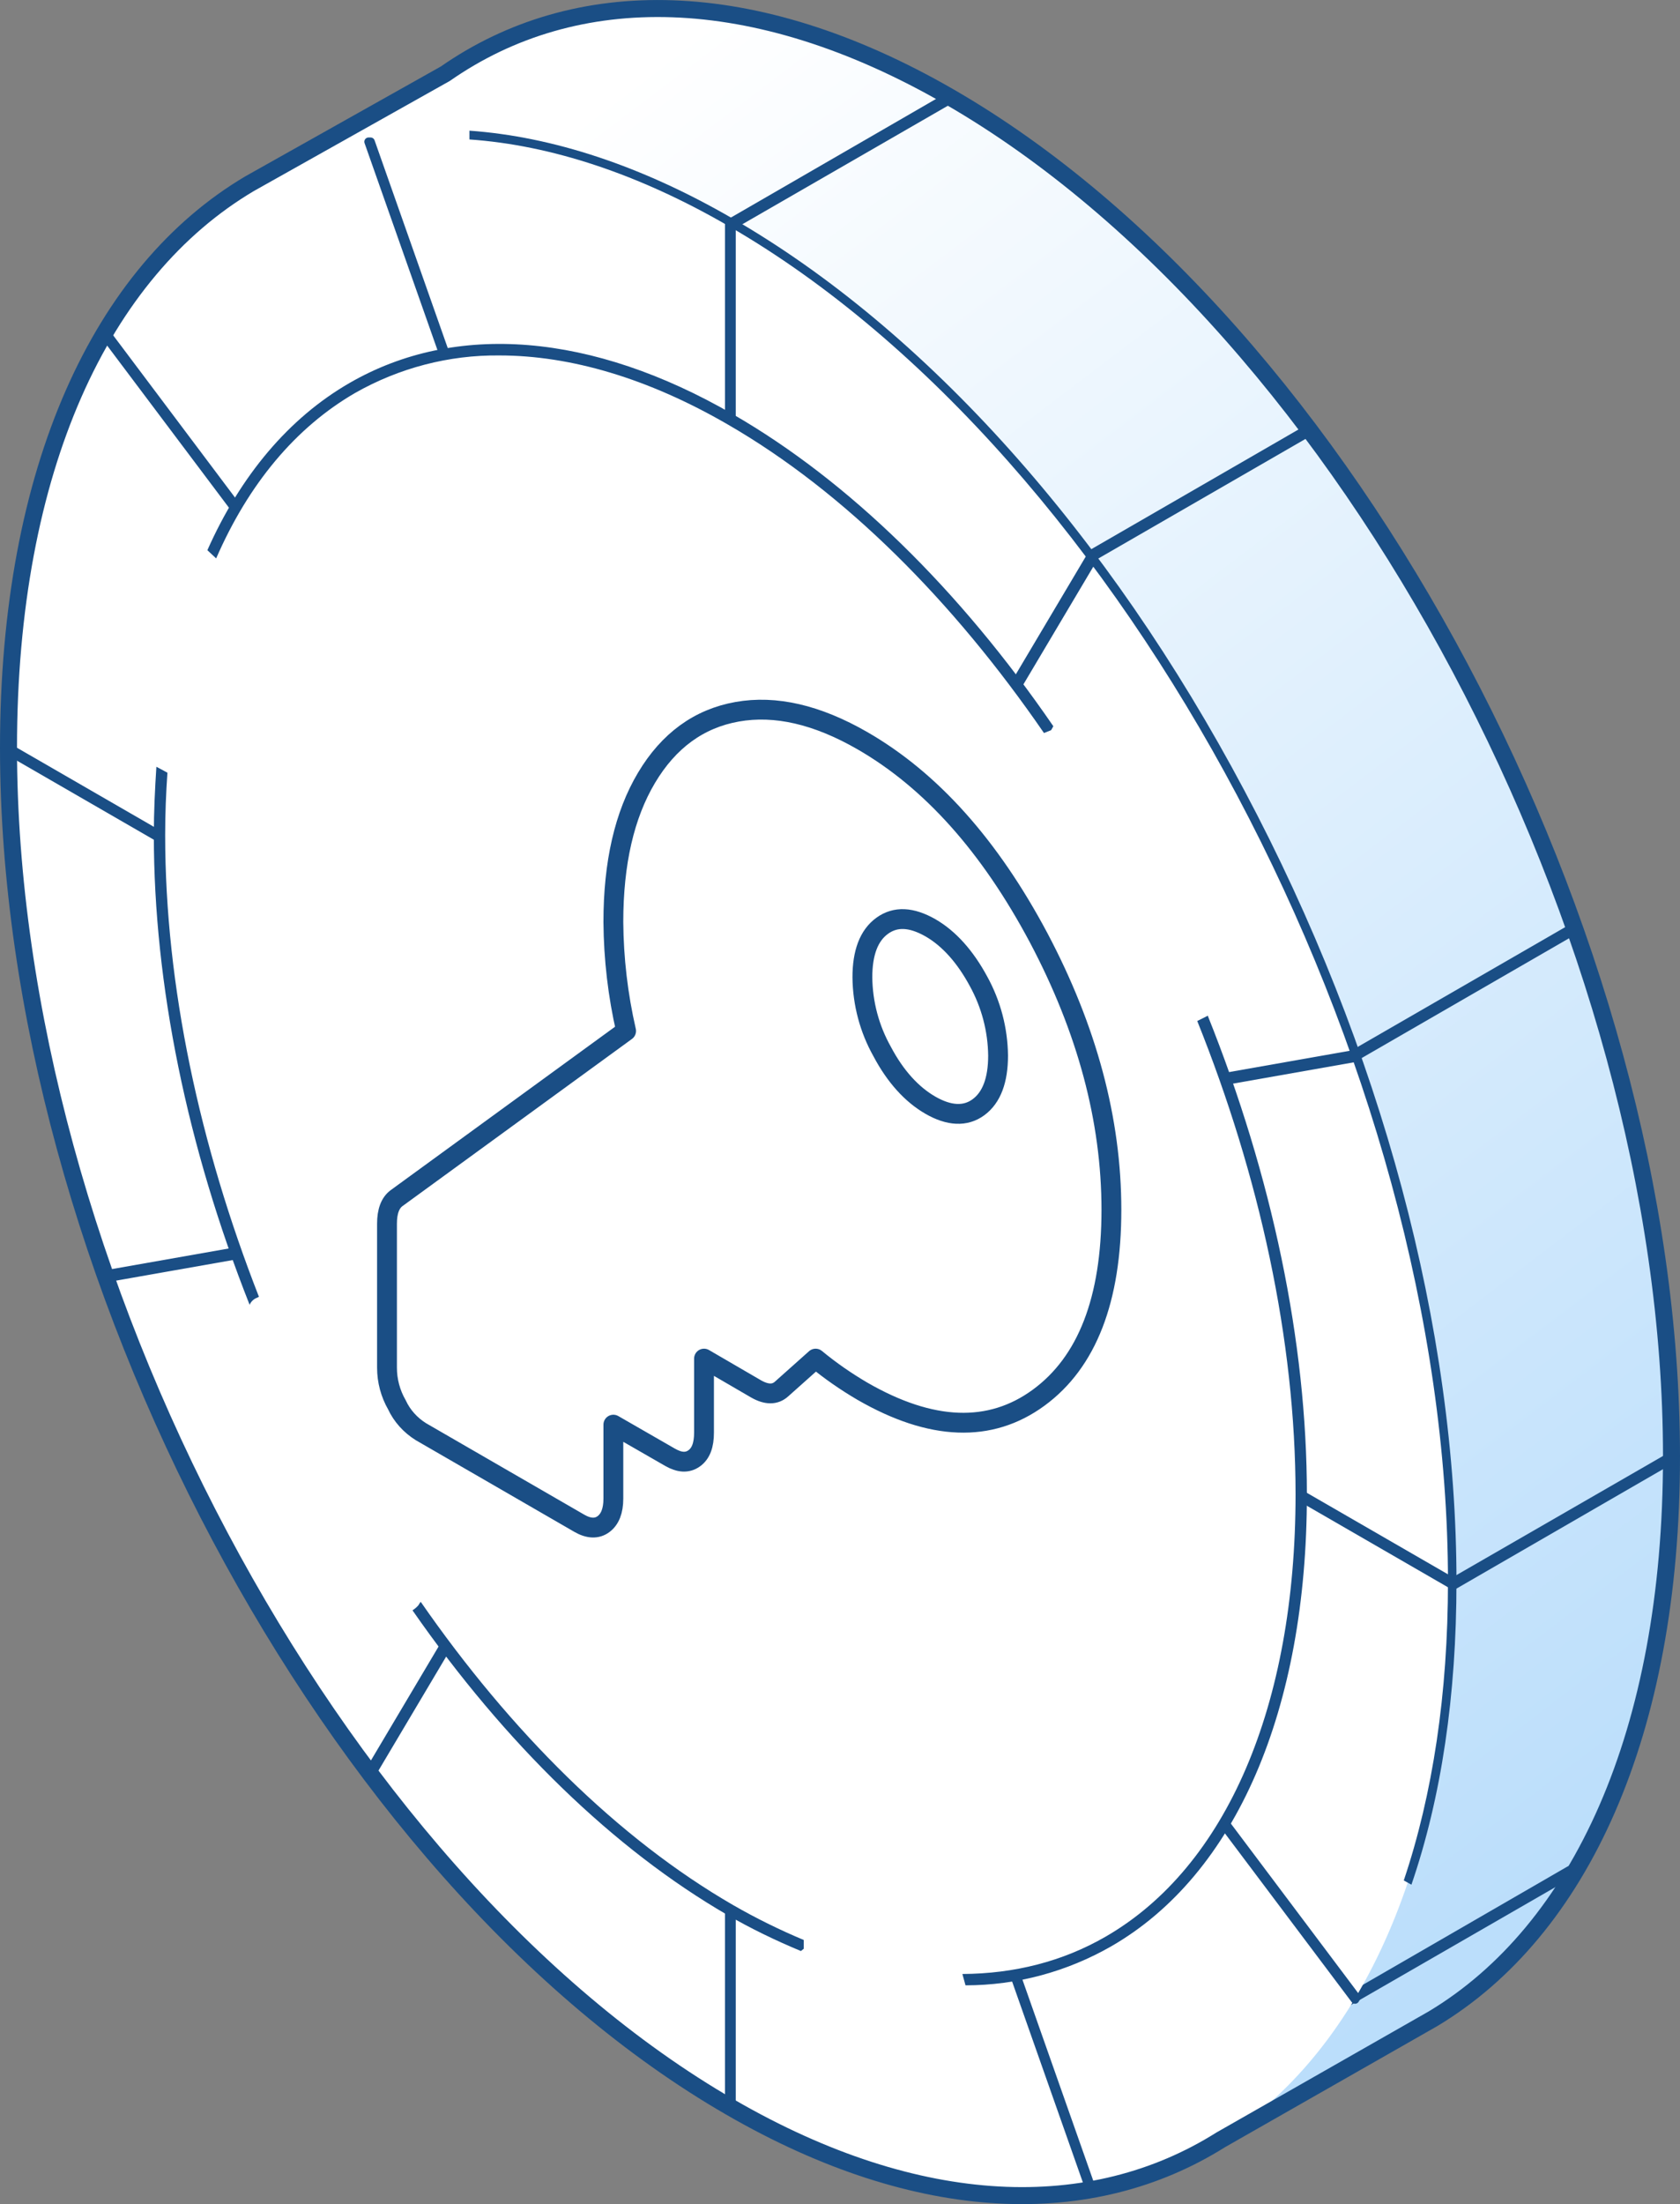<?xml version="1.0" encoding="utf-8"?>
<!-- Generator: Adobe Illustrator 26.2.1, SVG Export Plug-In . SVG Version: 6.00 Build 0)  -->
<svg version="1.1" id="Light" xmlns="http://www.w3.org/2000/svg" xmlns:xlink="http://www.w3.org/1999/xlink" x="0px" y="0px"
	 viewBox="0 0 593 777.6" style="enable-background:new 0 0 593 777.6;" xml:space="preserve">
<rect x="0" y="0" width="593" height="777.6" fill="#808080" stroke="none"/>
<style type="text/css">
	.st0{fill-rule:evenodd;clip-rule:evenodd;fill:url(#SVGID_1_);}
	.st1{fill:none;stroke:#1A4E85;stroke-width:3;stroke-linejoin:round;}
	.st2{fill-rule:evenodd;clip-rule:evenodd;fill:#FFFFFF;}
	.st3{fill:#1A4E85;}
	.st4{fill-rule:evenodd;clip-rule:evenodd;fill:#FFFFFF;stroke:#1A4E85;stroke-width:7;stroke-linejoin:round;}
	.st5{fill:none;stroke:#1A4E85;stroke-width:6;stroke-linecap:round;stroke-linejoin:round;}
</style>
<linearGradient id="SVGID_1_" gradientUnits="userSpaceOnUse" x1="889.746" y1="-74.291" x2="461.306" y2="489.709" gradientTransform="matrix(1 0 0 -1 -306 566.8)">
	<stop  offset="0" style="stop-color:#BBDEFB"/>
	<stop  offset="1" style="stop-color:#FFFFFF"/>
</linearGradient>
<path class="st0" d="M590,513.8c0-183.7-114.1-398.4-254.8-479.6C265.9-5.8,203.1-6,157.2,26L88.1,64.8L103,95.5
	c-8,18.7-13.7,38.2-17.1,58.2l311.5,571.5c4.9,1.2,9.7,2.2,14.5,3l14.3,29.3l67-38.1l15.2-8.9C558.6,678.8,590,610.1,590,513.8z"/>
<path class="st1" d="M453.1,719.3l-0.5-0.9L554,659.8l0.6,1L453.1,719.3z"/>
<path class="st1" d="M488.5,573.5l-0.6-1L589.4,514l0.5,0.9L488.5,573.5z"/>
<path class="st1" d="M454.2,386.8l-0.5-1l101.4-58.5l0.6,0.9L454.2,386.8z"/>
<path class="st1" d="M360.3,211.1l-0.6-0.9l101.5-58.6l0.5,1L360.3,211.1z"/>
<path class="st1" d="M233.2,94l-0.5-0.9l101.4-58.6l0.6,1L233.2,94z"/>
<path class="st2" d="M257.8,78.4C398.6,159.6,512.6,374.3,512.6,558s-114,266.7-254.8,185.4S3,447.5,3,263.8S117.1-2.9,257.8,78.4z"
	/>
<path class="st3" d="M439.3,279c-48.2-90.8-112.4-162.5-180.7-201.9c-32.1-18.6-63.5-28.9-92.9-31v3.1c28.8,2,59.8,12.2,91.4,30.5
	l0,0c140.1,80.8,254,295.4,254,478.3c0,39.5-5.4,75.1-15.6,105.4l2.7,1.5c10.6-30.9,15.9-66.8,15.9-106.9
	C514.1,468.9,487.6,369.8,439.3,279z"/>
<path class="st1" d="M3,264.9v-1.1L512.6,558v1.1L3,264.9z"/>
<path class="st1" d="M36.9,118.2l0.5-0.8l441.3,587.3l-0.4,0.7L36.9,118.2z"/>
<path class="st1" d="M130.1,50h0.7l254.8,723h-0.7L130.1,50z"/>
<path class="st1" d="M257.4,78.7l0.8,0.5v665l-0.8-0.5V78.7z"/>
<path class="st1" d="M384.9,196.5l0.7,1L130.8,626.4l-0.7-1L384.9,196.5z"/>
<path class="st1" d="M478.3,371.9l0.4,1.2L37.4,450.9l-0.5-1.2L478.3,371.9z"/>
<path class="st2" d="M257.8,148c111.3,64.2,201.5,234,201.5,379.2s-90.2,210.9-201.5,146.6S56.3,439.8,56.3,294.6
	S146.6,83.7,257.8,148z"/>
<path class="st3" d="M59.1,272.6l-3.9-2.1c-0.5,7.8-0.9,15.8-0.9,24.1c0,52.8,11.8,110.1,33.8,165.7c0.4-0.9,1.1-1.7,2-2.2l1.3-0.6
	c-20.9-53.4-33.1-109.8-33.1-162.9C58.3,287.1,58.6,279.7,59.1,272.6z"/>
<path class="st3" d="M258.8,146.2c-49.8-28.8-98-32.7-135.4-11.1c-21.5,12.4-38.5,32.7-50.2,59l3.1,2.9c11.4-26.2,28-46.2,49.1-58.4
	c15.5-8.8,33.1-13.4,50.9-13.2c25.1,0,52.5,8.1,80.5,24.3c41.3,23.8,79.7,62.4,111.7,108.9l2.5-1c0.3-0.4,0.5-0.9,0.8-1.4
	C338.7,208,299.7,169.8,258.8,146.2z"/>
<path class="st3" d="M283.7,687.5v-3.1c-8.6-3.6-16.9-7.7-24.9-12.3c-40.7-23.5-78.6-61.3-110.3-107c-0.3,0.4-0.6,0.8-0.8,1.2
	c-0.6,0.7-1.3,1.3-2.1,1.8c32.7,47,71.1,84.3,111.2,107.5c8.3,4.8,17,9,25.9,12.7L283.7,687.5z"/>
<path class="st3" d="M426.3,358.3l-0.3,0.2l-3.4,1.7c21.9,54.5,34.7,112.5,34.7,167c0,74.5-24.4,131.4-67,156
	c-15.2,8.8-32.3,13.1-50.6,13.2c0.4,1.3,0.7,2.7,1.1,4c18.1,0,35.8-4.8,51.5-13.8c43.9-25.3,69-83.4,69-159.4
	C461.3,473.4,449,414.9,426.3,358.3z"/>
<path class="st4" d="M366.6,330.8c-17.2-32.3-37.9-55.5-62.2-69.5c-16-9.2-30.7-12.6-44.2-10.2c-13.5,2.4-24.2,10.2-32,23.3
	s-11.7,30-11.7,50.9c0.1,12.9,1.6,25.8,4.5,38.4l-80.9,58.9c-2.4,1.7-3.5,4.8-3.5,9.1v50.8c0,4.6,1.2,9.1,3.5,13.1
	c1.8,3.9,4.8,7.2,8.5,9.5l55.9,32.3c3.3,1.9,6.2,2,8.5,0.3s3.5-4.7,3.5-9v-26.1l20,11.5c3.3,1.9,6.1,2.1,8.5,0.4s3.5-4.7,3.5-9.1
	v-26.1l18.4,10.7c3.7,2.1,6.7,2.1,9,0l12-10.7c5.2,4.3,10.7,8.1,16.5,11.5c24.3,14,45.1,14.8,62.2,2.3
	c17.1-12.5,25.7-34.6,25.7-66.3C392.3,395.1,383.7,363.1,366.6,330.8z M328.4,327.3c6.6,3.8,12.3,10.2,17,18.9
	c4.4,8,6.8,17,6.9,26.2c0,8.7-2.3,14.8-6.9,18.2s-10.4,3.1-17-0.7s-12.4-10.2-17-18.9c-4.5-8-6.9-17-7-26.2c0-8.7,2.3-14.8,7-18.2
	S321.7,323.5,328.4,327.3z"/>
<path class="st5" d="M335.2,34.2C265.9-5.8,203.1-6,157.2,26L88.1,64.8l0,0C35.9,95.7,3,165.2,3,263.8
	c0,183.7,114.1,398.4,254.8,479.6c66.8,38.6,127.6,40.1,173.1,11.5l74.9-42.7l0,0c51.7-31,84.2-100.4,84.2-198.4
	C590,330.1,475.9,115.4,335.2,34.2z"/>
</svg>
